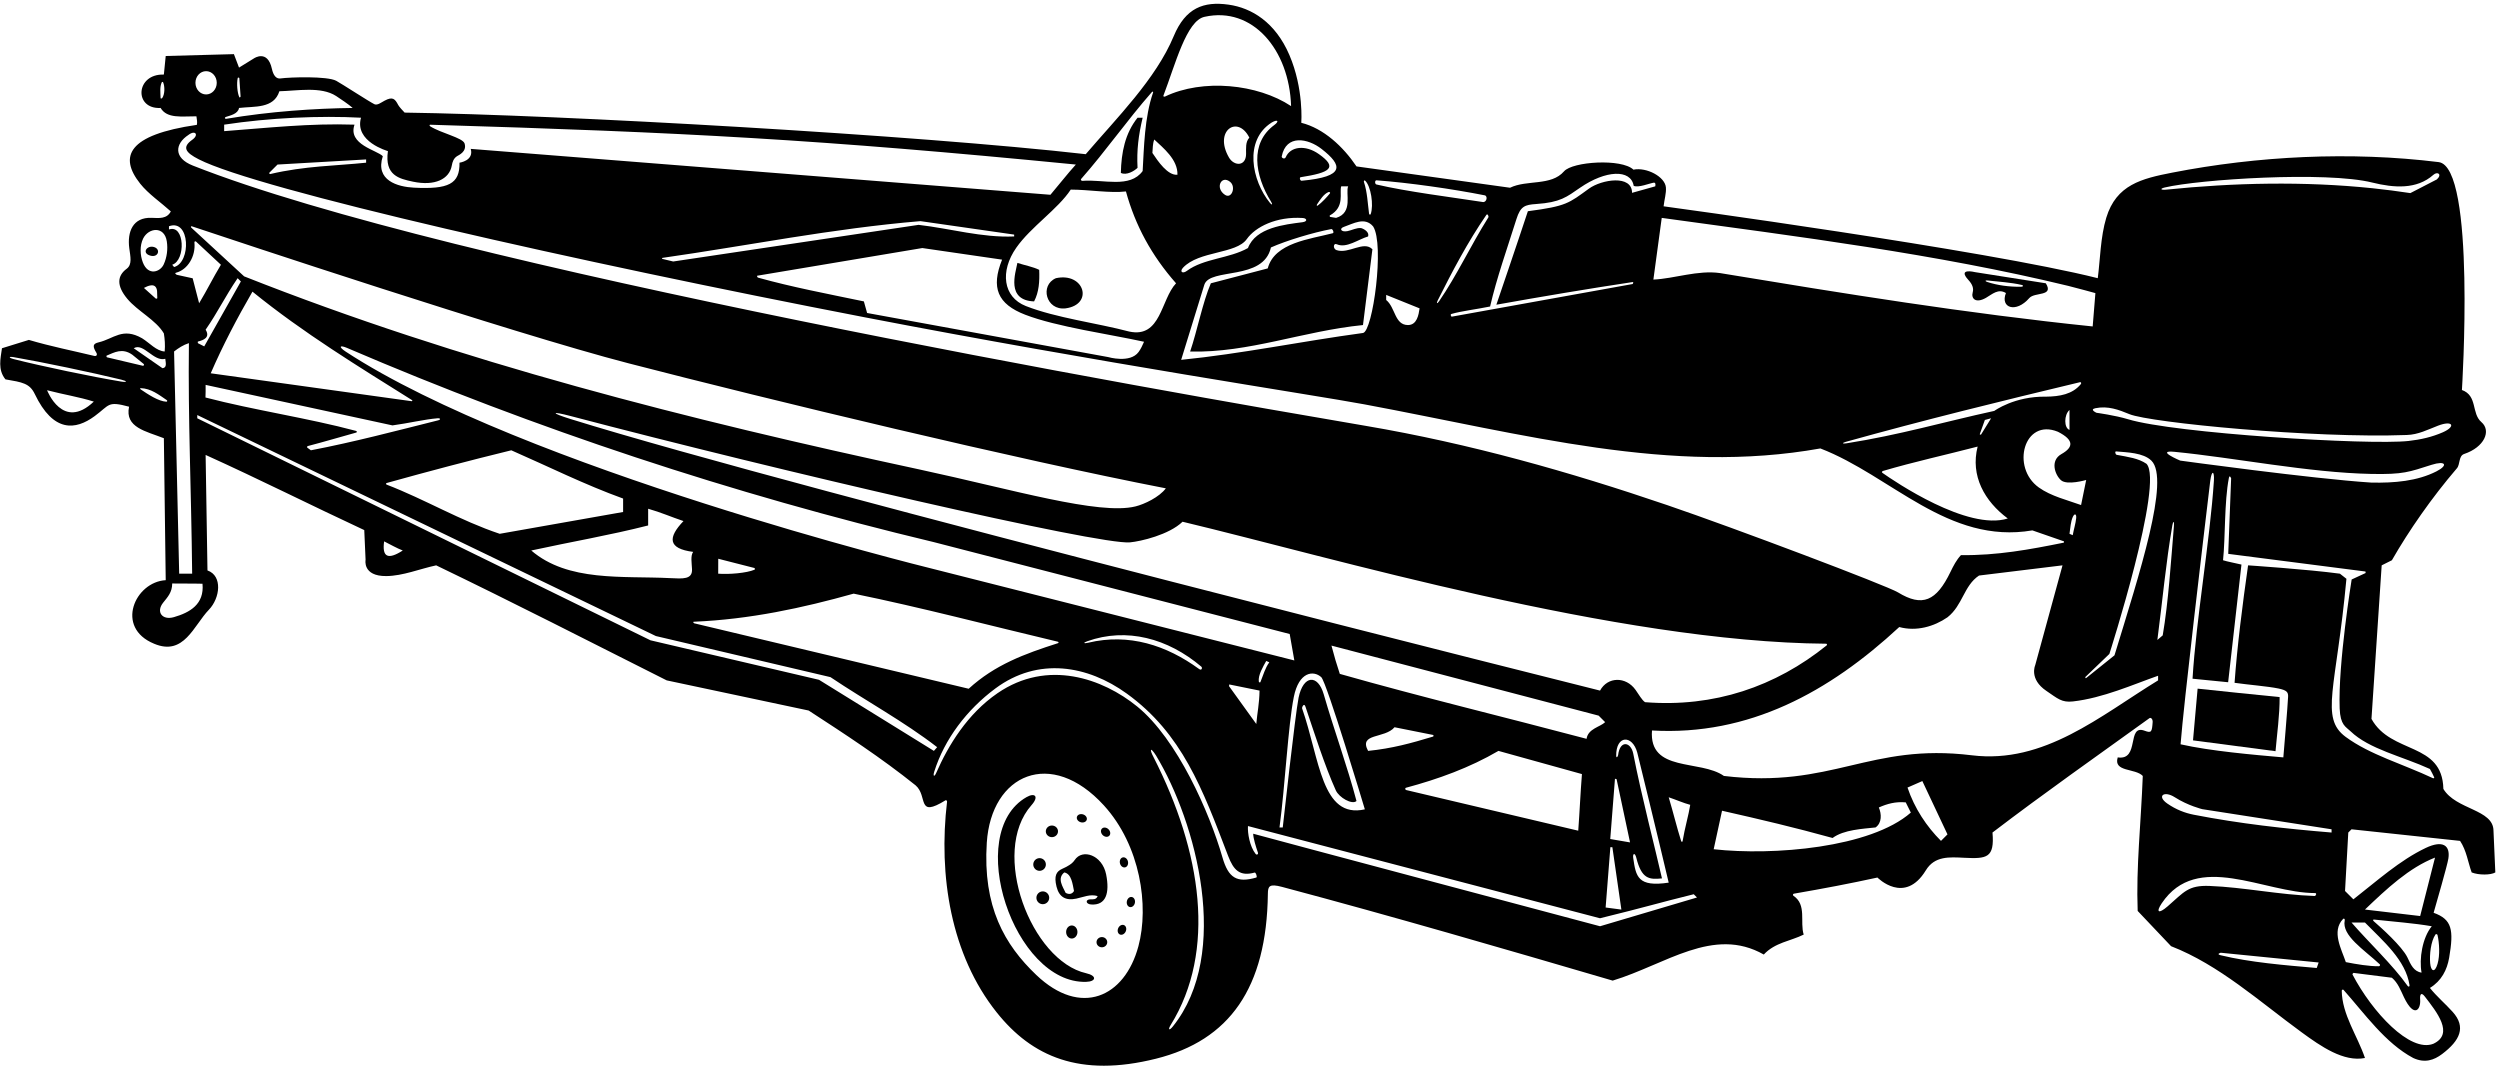 <?xml version="1.0" encoding="UTF-8"?>
<svg xmlns="http://www.w3.org/2000/svg" xmlns:xlink="http://www.w3.org/1999/xlink" width="526pt" height="225pt" viewBox="0 0 526 225" version="1.1">
<g id="surface1">
<path style=" stroke:none;fill-rule:nonzero;fill:rgb(0%,0%,0%);fill-opacity:1;" d="M 524.629 174.777 C 524.598 170.254 516.723 170.383 514.086 165.992 C 513.867 156.031 503.094 158.766 498.957 151.254 L 501.105 118.949 L 503.254 117.875 C 506.836 111.621 511.645 104.699 516.914 98.551 C 517.656 97.738 517.246 95.922 518.461 95.516 C 522.699 94.094 524.227 90.645 522.086 88.809 C 519.945 86.977 521.316 83.25 517.988 82.055 C 517.988 82.055 520.977 35.078 513.086 34.105 C 494.516 31.812 474.93 32.832 457.047 36.32 C 450.605 37.578 445.273 38.859 443.16 45.812 C 441.938 49.84 441.867 54.75 441.371 58.531 C 417.848 52.598 350.02 43.406 350.02 43.406 C 350.188 41.953 350.602 40.641 350.508 39.453 C 350.332 37.18 346.441 35.141 343.676 35.695 C 341.164 33.309 330.863 33.988 329.074 36.047 C 326.352 39.188 321.266 37.77 317.715 39.5 L 285.406 35.012 C 282.578 30.816 278.477 27.008 273.793 25.836 C 273.793 25.836 274.348 18.715 271.289 11.578 C 268.324 4.652 263.32 1.656 258.484 0.977 C 253.25 0.242 249.434 1.645 246.953 7.605 C 243.195 16.637 234.949 24.828 228.441 32.441 C 193.246 28.434 118.105 24.156 85.133 23.691 C 84.797 23.344 83.992 22.484 83.789 22.102 C 83.125 20.855 82.676 20.23 80.902 21.191 C 80.094 21.625 79.426 22.184 78.789 21.934 C 77.582 21.332 71.93 17.645 70.75 17.004 C 68.867 15.98 61.02 16.23 59.008 16.504 C 58.09 16.629 57.5 15.824 57.207 14.484 C 56.297 10.336 53.453 12.27 53.453 12.27 L 50.289 14.223 L 49.215 11.391 L 34.867 11.781 L 34.477 15.688 C 28.516 15.496 28.133 23.012 33.793 22.715 C 35.148 24.996 38.195 24.461 41.328 24.473 C 41.422 25.145 41.543 25.684 41.418 26.27 C 26.855 28.375 24.969 32.945 29.5 38.648 C 31.211 40.801 33.891 42.621 35.941 44.48 C 35.109 46.09 33.477 45.895 31.891 45.832 C 27.914 45.68 26.758 48.805 27.199 52.219 C 27.43 53.984 27.859 55.652 26.652 56.551 C 24.664 58.023 24.469 60.078 26.773 62.855 C 28.965 65.488 32.812 67.312 34.477 70.148 C 34.672 71.32 34.766 72.574 34.652 73.953 C 32.898 73.855 31.492 72.164 29.906 71.18 C 25.773 68.809 23.957 71.277 20.75 72.031 C 19.488 72.328 19.445 72.867 20.312 74.281 C 20.512 74.711 20.262 74.988 19.832 74.887 C 15.25 73.781 10.688 72.883 6.074 71.516 L 0.414 73.27 C 0.121 75.418 -0.516 77.77 1.145 79.816 C 4.723 80.43 6.238 80.652 7.32 82.906 C 11.223 91.055 15.891 90.516 19.906 87.559 C 23.141 85.18 22.562 84.336 27.156 85.57 C 26.227 89.961 30.723 90.723 34.477 92.203 L 34.867 122.07 C 28.395 122.422 24.121 132.043 32.426 135.441 C 38.699 138.094 40.734 131.629 43.957 128.281 C 46.312 125.828 46.871 121.152 43.652 120.02 L 43.262 95.719 C 54.484 100.793 65.516 106.355 76.641 111.531 L 76.918 117.785 C 76.918 117.785 76.227 121.246 81.277 121.207 C 84.75 121.18 88.355 119.68 91.77 118.949 C 108.102 126.82 124.129 135.023 140.277 143.152 L 170.141 149.496 C 177.754 154.449 185.363 159.398 192.648 165.242 C 195.297 167.539 192.781 172.203 198.949 168.375 C 199.07 168.301 199.281 168.484 199.262 168.656 C 197.414 184.164 200.039 200.887 209.707 213.012 C 217.121 222.312 227.188 226.758 243.223 222.75 C 258.664 218.891 266.52 207.926 266.762 188.02 C 266.777 186.449 267.062 185.891 269.738 186.602 C 293.09 192.816 316.738 199.711 339.309 206.32 C 350.422 202.949 360.508 194.805 371.102 200.836 C 373.441 198.297 376.762 198.004 379.496 196.637 C 378.668 193.977 380.172 190.363 377.352 188.484 C 377.172 188.363 377.211 188.07 377.434 188.031 C 383.77 186.934 389.152 185.914 395.012 184.633 C 395.012 184.633 400.723 190.461 405.195 183.117 C 407.047 180.078 410.129 180.32 413.27 180.477 C 418.02 180.711 419.684 180.527 419.219 175.164 C 430.102 166.859 441.262 159.023 452.246 151.102 C 452.496 150.926 452.922 151.191 452.922 151.875 C 452.773 154 452.684 154.293 451.227 153.746 C 447.395 152.309 450.273 160.062 445.57 159.355 C 444.594 162.477 449.277 161.598 450.84 163.258 C 450.473 173.156 449.414 182.375 449.766 191.66 L 456.793 199.078 C 466.898 203.008 475.352 210.691 484.273 217.203 C 488.352 220.184 493.117 223.492 497.59 222.602 C 495.992 217.902 492.77 213.477 492.703 208.453 C 492.703 208.258 492.949 208.129 493.07 208.262 C 497.527 213.273 501.848 219.465 507.742 222.602 C 510.172 223.73 512.109 223.062 513.82 221.77 C 517.602 218.914 518.91 216.094 516.039 212.898 C 514.559 211.25 512.625 209.598 511.254 207.863 C 513.688 206.383 514.859 204.07 515.301 201.516 C 516.312 195.609 515.902 193.434 512.035 192.051 C 512.602 190.023 514.91 182.133 515.141 180.621 C 515.559 177.848 513.941 176.711 510.375 178.406 C 504.891 181.02 500.129 185.34 495.152 189.219 L 493.395 187.465 L 494.078 175.164 L 494.762 174.484 L 517.598 176.922 C 518.965 178.973 519.258 181.41 520.039 183.559 C 521.504 184.145 524.039 184.145 525.016 183.559 Z M 34.129 20.629 C 34.031 20.766 33.789 20.75 33.789 20.648 C 33.754 19.473 33.586 18.27 34.039 17.312 C 34.082 17.223 34.273 17.203 34.312 17.293 C 34.699 18.16 34.699 19.82 34.129 20.629 Z M 512.621 99.18 C 508.602 101.223 503.793 101.648 498.898 101.535 C 486.469 100.734 458.715 96.91 458.715 96.91 C 458.715 96.91 453.398 94.664 457.496 95.062 C 470.109 96.289 485.723 99.453 498.898 99.715 C 505.727 99.852 506.84 99.305 511.605 97.797 C 514.586 96.852 515.156 97.887 512.621 99.18 Z M 457.398 110.621 C 456.777 117.984 456.242 126.633 455.035 133.684 L 453.91 134.645 C 454.945 126.793 455.715 118.285 457.07 110.48 C 457.23 109.559 457.484 109.629 457.398 110.621 Z M 455.465 39.445 C 462.684 37.738 489.391 35.988 499.129 38.41 C 503.656 39.531 508.473 39.914 511.988 36.781 C 512.859 36.008 513.883 36.676 512.719 37.746 L 507.137 40.629 C 504.629 40.246 501.738 39.871 499.207 39.609 C 484.746 38.105 469.914 38.449 455.738 39.906 C 454.59 40.023 454.395 39.699 455.465 39.445 Z M 448.039 87.141 C 452.355 88.918 486.727 92.266 506.375 91.523 C 508.801 91.457 510.832 90.379 512.969 89.559 C 516.07 88.367 516.781 89.711 513.992 90.945 C 511.738 91.941 509.301 92.5 506.746 92.781 C 498.414 93.695 457.488 91.18 447.734 88.207 C 445.004 87.375 441.109 86.852 441.109 86.852 C 441.109 86.852 439.543 86.16 440.883 85.887 C 443.5 85.344 445.785 86.211 448.039 87.141 Z M 428.973 102.57 C 423.043 98.34 425.852 87.922 432.98 90.84 C 436.465 92.613 436.242 94.117 433.715 95.543 C 431.301 96.91 432.352 99.879 433.621 101.027 C 434.887 102.176 438.934 100.988 438.934 100.988 L 437.859 106.262 C 434.992 105.223 431.555 104.414 428.973 102.57 Z M 436.828 109.023 C 436.715 110.152 436.312 111.426 436.102 112.605 L 435.422 112.312 C 435.617 110.969 435.668 109.793 436.109 108.781 C 436.473 107.953 436.922 108.102 436.828 109.023 Z M 422.438 109.09 C 413.98 111.75 398.617 101.293 396.062 99.492 C 395.824 99.324 396.035 99.133 396.203 99.082 C 402.664 97.172 409.531 95.676 416.094 93.961 C 414.531 100.109 417.559 105.48 422.438 109.09 Z M 416.531 91.379 L 417.617 88.359 L 418.926 88.008 L 416.785 91.473 Z M 419.602 86.453 C 408.824 88.809 399.664 91.52 388.484 93.277 C 387.613 93.414 387.512 93.199 388.348 92.965 C 404.605 88.43 420.844 84.434 437.664 80.406 C 437.844 80.363 437.953 80.641 437.816 80.805 C 436.051 82.98 433.305 83.422 430.504 83.457 C 423.824 83.34 419.602 86.453 419.602 86.453 Z M 435.422 86.254 L 435.422 90.449 C 434.246 90.059 434.238 87.293 435.422 86.254 Z M 443.812 137.59 C 443.812 137.59 455.359 101.527 451.625 97.586 C 449.898 96.406 447.742 96.148 445.371 95.699 C 445.043 95.637 444.938 94.949 445.223 94.977 C 447.512 95.188 450.941 95.219 452.664 96.93 C 456.602 100.836 450.164 120.652 444.887 137.883 L 438.863 142.715 L 438.719 142.48 Z M 349.629 45.844 C 378.488 49.809 407.438 53.426 435.152 60.148 C 436.777 60.543 440.871 61.672 440.871 61.672 L 440.301 68.684 C 413.754 65.949 387.887 61.754 361.926 57.461 C 357.242 56.777 352.266 58.633 347.871 58.824 Z M 319.055 46.102 C 319.918 43.367 320.844 43.086 323.215 42.926 C 328.312 42.582 329.613 41.453 332.469 39.484 C 337.801 35.812 343.121 35.52 343.73 39.102 C 344.738 39.543 346.996 38.582 347.949 38.434 C 348.477 38.355 348.262 39.207 348.262 39.207 L 343.383 40.574 C 343.383 36.695 336.973 37.77 334.328 39.68 C 330.047 42.777 329.633 43.371 321.465 44.441 C 319.414 50.688 314.832 64.113 314.832 64.113 C 324.031 62.461 334.391 60.715 343.508 59.344 C 343.793 59.301 343.516 59.758 343.516 59.758 L 305.414 66.633 C 305.414 66.633 305.004 66.168 305.414 66.047 C 307.461 65.449 310.676 65.07 313.516 64.488 C 314.883 58.566 317.098 52.305 319.055 46.102 Z M 313.152 45.734 C 309.383 51.738 306.574 57.855 302.789 63.379 C 302.379 63.984 302.168 63.859 302.496 63.207 C 305.586 57.059 308.754 51.004 312.727 45.223 C 312.984 44.844 313.273 45.543 313.152 45.734 Z M 289.617 37.938 C 296.426 38.434 305.656 39.766 312.371 41.094 C 313.062 41.227 312.828 42.559 312.035 42.512 C 305.406 41.496 295.938 40.312 289.605 38.816 C 289.227 38.73 289.238 37.91 289.617 37.938 Z M 298.68 64.879 C 298.484 66.242 298.133 68.383 296.242 68.391 C 293.41 68.391 293.605 64.684 291.652 63.121 L 291.652 62.047 Z M 287.195 37.988 C 288.441 39.094 289.066 43.188 288.391 45.055 C 288.32 45.246 288.078 45.164 288.051 44.965 C 287.77 42.895 287.684 40.406 286.969 38.273 C 286.906 38.094 287.062 37.871 287.195 37.988 Z M 288.906 47.641 C 291.34 51.418 288.832 69.754 286.773 70.059 C 273.805 71.816 261.203 74.441 248.516 75.711 L 253.395 59.898 C 254.594 56.258 265.805 59.156 267.402 52.066 C 270.652 50.621 276.305 48.906 280.102 48.199 C 280.41 48.141 280.73 48.984 280.43 49.066 C 275.668 50.32 268.152 51.035 266.734 56.473 L 254.762 59.605 C 253.07 63.504 251.848 69.754 250.402 73.969 C 262.797 74.262 274.086 69.66 286.773 68.391 L 288.754 52.445 C 286.922 50.566 283.766 53.508 281.195 52.621 C 280.422 52.355 280.5 51.055 281.27 51.395 C 283.301 52.289 285.797 50.348 287.848 49.75 C 288.141 48.871 287.066 48.188 286.383 47.992 C 285.434 47.879 284.449 48.441 283.508 48.629 C 282.164 48.895 281.695 48.09 282.762 47.73 C 284.73 47.062 287.141 45.555 288.906 47.641 Z M 262.176 32.391 C 262.156 35.055 259.645 34.984 258.578 33.145 C 255.312 27.527 260.414 24.066 262.863 28.961 C 262.02 29.848 262.184 31.238 262.176 32.391 Z M 258.828 38.273 C 260.102 39.324 259.148 41.934 257.73 40.992 C 255.559 39.547 256.988 36.746 258.828 38.273 Z M 262.32 50.309 C 264.121 47.754 268.516 45.5 274.109 45.867 C 274.973 45.926 275.191 46.602 274.039 46.754 C 270.305 47.242 264.211 47.859 262.57 52.188 C 258.641 54.41 253.273 54.352 249.699 57.004 C 248.781 57.684 248.137 57.148 248.922 56.312 C 252.246 52.766 260.098 53.461 262.32 50.309 Z M 267.453 42.473 C 267.797 43.023 267.641 43.227 267.23 42.73 C 263.344 37.988 261.676 29.516 267.566 25.777 C 268.82 25.043 269.227 25.484 268.109 26.309 C 262.965 30.094 263.926 36.809 267.453 42.473 Z M 277.117 42.984 C 277.688 42.125 278.516 40.773 279.555 40.398 C 279.734 40.336 279.941 40.535 279.824 40.68 C 279.227 41.43 278.078 42.656 277.273 43.234 C 277.059 43.391 276.969 43.215 277.117 42.984 Z M 282.188 39.207 L 283.652 39.207 C 283.035 40.629 284.789 44.746 281.113 45.844 L 279.84 45.633 C 279.84 45.633 279.672 45.398 279.812 45.32 C 283.031 43.52 281.758 40.566 282.188 39.207 Z M 278.055 31.336 C 282.469 34.773 283.145 37.176 273.879 38.027 C 273.52 38.062 273.344 37.336 273.66 37.285 C 279.844 36.32 281.555 35.297 277.5 32.426 C 274.648 30.402 271.504 30.797 270.523 33.074 C 270.301 33.594 269.609 33.246 269.676 32.906 C 270.605 28.211 275.188 29.102 278.055 31.336 Z M 253.457 3.535 C 263.516 1.301 271.273 10.422 271.645 22.324 C 264.578 17.645 253.023 16.516 245.121 20.312 C 244.949 20.395 244.719 20.289 244.773 20.148 C 247.297 13.547 249.629 4.32 253.457 3.535 Z M 247.734 36.77 C 245.684 36.965 243.637 33.938 242.465 32.18 C 242.562 31.203 242.492 30.336 242.855 29.352 C 244.707 31.105 247.832 33.547 247.734 36.77 Z M 159.297 58.016 L 194.055 52.188 L 210.84 54.629 C 208.465 60.527 209.863 63.969 215.719 66.223 C 222.324 68.766 233.469 70.316 240.707 71.906 C 240.355 72.707 240.055 73.379 239.555 74.066 C 237.781 76.488 233.16 75.129 233.16 75.129 L 182.438 65.852 L 181.758 63.414 C 173.777 61.754 166.727 60.422 159.574 58.438 C 159.227 58.34 159.297 58.016 159.297 58.016 Z M 141.641 55.02 L 139.336 54.465 C 139.336 54.465 139.203 54.281 139.398 54.254 C 157.164 51.719 175.129 48.074 193.664 46.527 L 213.379 49.359 L 213.379 49.75 C 206.645 50.043 200.008 48.09 193.273 47.309 Z M 237.586 69.758 C 230.883 67.98 222.191 66.891 215.836 64.391 C 211.027 62.5 210.355 57.074 213.832 52.109 C 216.898 47.727 222.57 44.023 225.285 39.891 C 229.199 39.906 233.582 40.672 236.898 40.281 C 238.852 47.406 242.27 53.75 247.441 59.605 C 244.219 63.023 244.301 71.203 237.586 69.758 Z M 227.461 37.664 C 232.758 31.652 237.062 25.395 242.348 19.379 C 242.516 19.191 242.68 19.266 242.602 19.496 C 240.797 24.664 240.695 31.129 240.414 35.988 C 237.73 39.688 232.152 37.688 227.758 38.051 C 227.516 38.07 227.32 37.82 227.461 37.664 Z M 50.008 16.465 C 50.07 16.172 50.355 16.406 50.355 16.406 L 50.621 20.328 C 50.621 20.328 50.441 20.641 50.344 20.43 C 49.922 19.523 49.77 17.535 50.008 16.465 Z M 47.57 24.586 C 48.426 24.297 50.09 23.973 50.289 22.715 C 53.531 22.328 57.609 22.91 58.781 19.199 C 62.496 19.121 67.531 18.129 70.723 20.203 C 71.387 20.637 73.578 22.098 74.199 22.715 C 66.281 22.809 56.754 23.445 47.625 24.992 C 47.305 25.047 47.164 24.723 47.57 24.586 Z M 47.164 26.227 C 56.727 24.766 67.402 24.309 75.957 24.766 C 74.512 29.82 81.617 31.789 81.617 31.789 C 80.898 36.891 83.926 37.602 86.926 38.23 C 91.477 39.184 94.543 37.703 95.059 34.828 C 95.199 34.047 95.434 33.34 96.148 32.867 C 96.492 32.637 98.289 31.934 97.746 30.18 C 97.34 28.973 92.836 28.039 90.516 26.578 C 90.332 26.465 90.34 26.238 90.508 26.242 C 144.152 27.855 172.117 29.316 226.359 34.621 C 224.629 36.512 222.875 38.797 221.012 40.98 L 99.043 31.324 C 99.754 33.82 96.68 34.23 96.68 34.23 C 96.758 38.723 94.348 39.855 87.074 39.484 C 83.691 39.312 78.879 37.977 80.543 32.863 C 79.328 31.59 73.129 30.426 74.59 26.227 C 65.188 25.91 56.277 26.914 47.164 27.594 Z M 77.031 33.547 L 77.031 34.23 C 70.703 34.891 64.109 34.906 56.852 36.621 C 56.648 36.668 56.652 36.359 56.652 36.359 L 58.391 34.621 Z M 41.121 17.422 C 41.121 16.07 42.125 14.973 43.363 14.973 C 44.602 14.973 45.605 16.07 45.605 17.422 C 45.605 18.777 44.602 19.871 43.363 19.871 C 42.125 19.871 41.121 18.777 41.121 17.422 Z M 39.66 28.379 C 41.094 27.285 41.914 28.371 40.453 29.406 C 38.266 30.961 38.984 32.078 41.824 33.523 C 54.25 39.863 121.137 55.016 181.934 66.758 C 231.363 76.309 276.527 83.109 287.031 85.07 C 320.945 91.398 351.609 99.977 383.008 94.352 C 397.941 100.109 409.852 114.617 427.613 111.594 L 434.242 113.895 C 434.242 113.895 434.352 114.145 434.16 114.184 C 427.133 115.605 420.18 116.895 412.582 116.801 C 411.637 117.812 410.992 119.062 410.387 120.316 C 407.402 126.508 404.465 127.773 399.328 124.633 C 397.008 123.215 365.07 111.148 350.773 106.273 C 330.254 99.281 309.297 93.336 287.402 89.609 C 244.676 82.336 94.094 56.02 40.559 34.832 C 36.484 33.219 36.773 30.262 39.66 28.379 Z M 343.641 158.59 C 343.152 156.078 340.832 155.613 340.449 158.891 C 340.273 159.496 340.051 159.363 340.047 159.043 C 339.988 154.605 343.477 154.559 344.488 158.379 C 344.609 158.84 348.945 176.531 351.094 185.707 C 344.578 186.684 344.199 184.441 343.629 180.527 C 343.484 179.543 343.988 179.309 344.277 180.469 C 345.398 184.957 346.973 185.09 349.68 184.816 C 348.305 178.715 345.363 167.469 343.641 158.59 Z M 338.797 176.531 L 339.789 163.848 L 340.129 163.93 L 342.961 177.242 Z M 341.137 191.375 L 337.824 190.938 L 338.82 178.258 L 339.242 178.246 Z M 344.125 145.156 C 342.086 142.281 338.23 142.359 336.648 145.301 C 336.648 145.301 168.094 103.098 120.043 88.164 C 115.805 86.848 115.953 86.457 120.016 87.523 C 164.141 99.141 231.281 114.715 237.75 114.113 C 240 113.906 245.973 112.523 248.809 109.773 C 280.219 117.281 340.219 135.09 384.219 135.438 C 384.402 135.441 384.469 135.684 384.32 135.801 C 373.574 144.449 360.652 148.895 346.113 147.738 C 345.434 147.273 344.848 146.172 344.125 145.156 Z M 295.824 165.742 C 302.613 163.918 309.211 161.531 315.273 157.988 C 321.312 159.652 326.887 161.211 332.84 162.867 C 332.523 166.82 332.355 170.871 332.062 174.777 L 295.77 166.203 C 295.77 166.203 295.508 165.824 295.824 165.742 Z M 287.848 157.988 C 285.797 154.18 291.348 155.461 293.41 153.012 L 301.562 154.641 C 301.562 154.641 301.719 154.914 301.484 154.984 C 296.84 156.391 292.922 157.469 287.848 157.988 Z M 281.895 141.785 C 281.211 139.738 280.746 138.152 280.137 135.832 L 336.355 150.57 L 337.723 151.938 C 336.715 152.945 334.109 153.305 333.816 155.449 C 316.543 150.863 299.07 146.668 281.895 141.785 Z M 278.516 146.09 C 277.277 141.801 274.211 142 273.223 146.785 C 272.527 150.176 269.891 174.094 269.891 174.094 L 269.207 174.094 C 270.398 165.246 271 152.707 272.219 146.633 C 273.285 141.312 276.359 140.996 277.988 142.469 C 279.141 143.508 287.164 170.285 287.164 170.285 C 278.035 172.344 277.695 159.742 273.965 149.051 C 273.891 148.836 274.363 147.773 274.664 148.668 C 276.434 153.91 278.734 161.172 281.055 166.289 C 281.746 167.82 284.5 169.379 285.406 168.531 C 283.512 161.312 280.699 153.676 278.516 146.09 Z M 264.852 143.398 C 264.668 142.059 265.746 140.27 266.414 139.066 L 267.059 139.348 C 266.16 140.605 265.852 141.898 265.188 143.516 C 265.129 143.652 264.879 143.586 264.852 143.398 Z M 265.008 145.301 C 264.969 148.074 264.52 149.984 264.324 152.328 L 258.586 144.363 L 258.637 144.008 Z M 195.441 119.477 C 195.441 119.477 110.238 98.496 72.742 73.984 C 71.094 72.895 71.562 72.578 73.004 73.199 C 112.773 90.258 153.938 103.883 196.492 114.066 L 271.352 133.395 C 271.645 135.246 272.035 137.102 272.328 138.957 Z M 252.293 140.762 C 245.414 135.754 237.531 133.188 228.969 135.227 C 227.977 135.465 227.824 135.25 228.762 134.918 C 237.027 131.969 245.715 134.293 252.762 140.266 C 253.031 140.496 252.852 141.168 252.293 140.762 Z M 179.609 124.902 C 193.77 127.793 208.309 131.633 222.57 135.016 C 222.762 135.059 222.773 135.266 222.594 135.324 C 215.539 137.582 209.332 139.867 203.812 144.91 L 146.051 131.141 C 146.051 131.141 145.633 130.828 146.012 130.812 C 157.781 130.309 168.832 127.926 179.609 124.902 Z M 151.109 120.703 L 151.121 117.562 L 158.758 119.512 C 158.758 119.512 158.93 119.793 158.754 119.867 C 157.07 120.578 153.41 120.883 151.109 120.703 Z M 145.602 119.777 C 145.684 121.934 143.707 121.773 140.984 121.637 C 130.996 121.133 119.52 122.473 111.777 115.824 C 120.094 114.004 128.34 112.609 136.371 110.555 L 136.371 107.039 C 139.074 107.805 141.289 108.793 143.805 109.633 C 140.523 113.066 140.449 115.43 145.84 116.117 C 145.242 116.945 145.555 118.488 145.602 119.777 Z M 74.891 90.656 C 64.719 87.938 53.445 86.305 43.23 83.633 C 43.238 82.871 43.297 81.953 43.262 80.98 L 82.574 89.504 C 85.777 89.078 89.398 88.215 92.031 88.008 C 92.738 87.953 92.762 88.297 92.184 88.438 C 83.328 90.652 74.488 93.004 65.414 94.742 L 64.625 94.168 C 64.625 94.168 64.59 93.898 64.715 93.863 C 68.266 92.938 71.941 91.844 74.945 91.012 C 75.156 90.953 75.117 90.719 74.891 90.656 Z M 40.43 120.703 L 37.699 120.703 L 36.625 73.953 C 37.512 73.262 38.57 72.559 39.746 72.195 C 39.551 88.594 40.234 102.355 40.43 120.703 Z M 37.199 57.82 C 37.199 57.82 36.582 57.496 37.066 57.371 C 39.441 56.758 41.211 53.961 40.906 51 C 40.887 50.812 41.09 50.684 41.254 50.836 C 42.953 52.418 46.48 55.703 46.48 55.703 C 44.797 58.492 43.613 60.949 41.895 63.805 L 40.535 58.551 Z M 51.363 58.145 L 40.242 47.891 C 40.242 47.891 39.973 47.48 40.48 47.652 C 47.984 50.16 107.828 70.121 132.203 76.43 C 162.422 84.25 214.051 96.68 245.293 102.746 C 243.918 104.602 240.766 106.094 238.898 106.551 C 231.25 108.434 213.066 102.996 193.449 98.773 C 144.852 88.316 96.852 76.148 51.363 58.145 Z M 53.117 61.363 C 63.902 70.125 75.535 77.176 86.719 84.203 C 86.871 84.301 86.633 84.418 86.633 84.418 L 44.336 78.539 C 46.871 72.688 49.898 66.926 53.117 61.363 Z M 41.695 71.848 C 42.824 71.566 44.281 71.008 43.262 69.367 C 45.879 65.59 47.234 62.605 49.996 58.531 L 50.68 59.215 L 42.969 72.879 L 41.656 72.215 C 41.656 72.215 41.508 71.895 41.695 71.848 Z M 81.355 101.625 C 90.23 99.152 98.609 96.934 107.578 94.742 C 115.387 98.16 123 101.965 131.102 104.895 L 131.102 107.723 L 105.141 112.312 C 96.82 109.539 89.441 105.078 81.344 101.965 C 81.176 101.898 81.18 101.676 81.355 101.625 Z M 35.551 47.602 C 40.027 45.965 40.238 55.254 36.625 56.184 L 36.234 55.703 C 39.113 54.766 38.875 47.121 35.551 48.285 Z M 32.781 62.824 L 30.281 60.582 C 30.906 60.258 32.801 59.234 33.047 61.203 C 33.047 61.453 33.074 62.184 33.094 62.664 C 33.102 62.93 32.781 62.824 32.781 62.824 Z M 34.441 55.641 C 33.715 57.223 31.18 58.133 30.055 55.215 C 29.457 53.66 29.391 51.672 30.113 50.195 C 31.246 47.895 34.582 47.492 35.094 50.766 C 35.352 52.406 35.125 54.152 34.441 55.641 Z M 34.777 75.492 C 34.875 76.371 35.16 77.371 34.184 77.469 L 28.133 73.27 C 30.191 72.043 32.316 76.172 34.777 75.492 Z M 9.906 82.105 C 13.414 83.023 16.629 83.512 19.738 84.496 C 13.188 90.723 9.906 82.105 9.906 82.105 Z M 25.465 80.277 C 19.359 79.27 8.801 77.059 2.895 75.559 C 1.781 75.277 1.762 74.953 2.891 75.148 C 8.668 76.137 19.512 78.406 25.508 79.875 C 26.859 80.207 26.809 80.5 25.465 80.277 Z M 22.488 75.172 C 22.488 75.172 22.273 74.891 22.469 74.809 C 24.047 74.156 25.723 73.141 27.84 74.637 L 30.309 76.645 L 30.176 76.988 Z M 29.598 81.926 C 29.465 81.836 29.457 81.66 29.582 81.664 C 31.773 81.73 33.41 83.047 35.102 84.195 C 35.25 84.297 35.188 84.531 34.996 84.52 C 33.324 84.43 31.168 82.984 29.598 81.926 Z M 36.598 129.844 C 34.137 130.559 32.781 128.754 34.316 126.816 C 35.281 125.598 36.215 124.656 36.234 122.766 C 38.883 122.812 39.949 122.746 42.605 122.82 C 43.02 127.141 39.941 128.879 36.598 129.844 Z M 80.82 113.902 C 82.039 114.516 83.473 115.336 84.742 115.824 C 81.582 117.867 80.363 117.184 80.82 113.902 Z M 172.32 143.031 L 136.863 134.719 L 41.504 88.008 L 41.504 87.324 L 137.996 133.824 L 174.73 142.469 C 182.145 147.449 190.246 151.84 197.176 157.207 L 196.492 157.988 Z M 239.523 199.082 C 236.633 209.867 227.375 214.035 218.035 205.133 C 211.363 198.773 206.746 190.785 207.621 177.293 C 208.559 162.84 221.18 157.301 232.262 169.461 C 239.953 177.898 241.797 190.609 239.523 199.082 Z M 246.77 215.965 C 246 216.926 245.676 216.691 246.316 215.656 C 255.949 200.09 252.859 179.266 242.73 159.355 C 241.77 157.543 242.035 157.094 243.234 158.969 C 251.699 172.988 259.086 200.625 246.77 215.965 Z M 264.324 184.633 C 260.242 185.82 258.453 184.734 257.203 180.391 C 254.488 170.953 247.703 155.508 239.27 148.652 C 232.02 142.754 220.406 138.621 209.883 145.844 C 203.551 150.191 199.531 156.789 196.969 162.645 C 196.578 163.539 196.258 163.336 196.562 162.367 C 198.699 155.547 203.414 149.312 209.441 144.844 C 218.438 138.168 228.852 139.988 237.062 145.922 C 248.715 154.344 253.004 165.945 258.398 180.09 C 259.543 183.082 260.848 184.453 263.988 183.586 C 264.219 183.52 264.594 184.555 264.324 184.633 Z M 336.648 194.883 C 336.648 194.883 266.336 176.176 263.668 175.414 C 263.699 176.418 264.234 178.156 264.672 179.398 C 264.785 179.734 264.418 179.973 264.172 179.656 C 262.941 178.086 262.469 175.289 262.57 173.801 L 336.641 193.203 C 346.648 190.746 348.629 190.055 356.363 188.148 L 357.047 188.832 Z M 351.094 167.746 C 352.652 168.27 354.262 168.984 355.625 169.336 C 355.301 171.438 354.453 174.312 354.02 176.973 C 353.984 177.188 353.777 177.168 353.707 176.941 C 352.824 174.156 352.043 170.914 351.094 167.746 Z M 360.559 178.68 L 362.316 170.578 C 370.648 172.465 377.469 174.074 385.578 176.312 C 387.922 174.555 391.988 174.387 394.621 174.094 C 395.988 173.117 395.891 171.262 395.305 169.895 C 397.062 169.113 398.82 168.625 400.969 168.82 L 402.039 170.969 C 393.551 178.398 373.051 180.066 360.559 178.68 Z M 408.383 176.922 C 405.359 173.898 402.82 170.09 401.34 165.703 L 404.461 164.336 L 409.75 175.555 Z M 454.062 143.152 C 441.898 150.602 430.098 160.785 414.879 158.914 C 393.266 156.258 385.516 165.98 362.707 163.258 C 357.73 159.746 346.895 162.574 347.578 153.695 C 367.977 154.863 384.863 145.594 399.602 131.93 C 403.211 132.906 406.922 131.832 409.75 129.879 C 412.973 127.344 413.168 123.242 416.387 121.094 L 433.953 118.949 L 428.203 139.977 C 428.203 139.977 426.879 142.879 430.551 145.359 C 432.941 146.977 433.781 147.852 436.152 147.582 C 442.469 146.867 448.812 144.016 454.062 142.176 Z M 456.059 190.703 C 454.164 192.344 453.551 191.957 454.828 190.055 C 462.258 178.973 476.363 187.902 487.082 187.902 C 487.531 187.902 487.246 188.523 487.004 188.516 C 479.512 188.266 472.027 186.668 464.895 186.402 C 460.355 186.23 459.551 187.676 456.059 190.703 Z M 487.441 203.664 C 480.664 203.078 473.461 202.492 467.234 200.988 C 466.199 200.734 467.254 200.457 467.254 200.457 L 487.844 202.508 Z M 490.562 175.164 C 480.68 174.348 471.281 173.309 461.562 171.418 C 459.742 171.062 457.852 170.352 456 169.066 C 453.719 167.484 455.316 166.293 457.57 167.738 C 460.371 169.527 463.367 170.25 463.367 170.25 L 490.562 174.484 Z M 511.969 219.613 C 507.062 221.523 499.105 212.945 494.969 205.043 C 494.898 204.91 495.176 204.695 495.176 204.695 L 503.254 205.715 C 504.527 206.785 505.109 208.387 505.789 209.812 C 507.922 214.266 509.367 212.492 509.199 210.281 C 509.113 209.145 509.445 208.715 510.184 209.672 C 512.668 212.91 516.438 217.527 511.969 219.613 Z M 509.496 204.641 C 507.828 204.395 507.215 202.93 506.52 201.445 C 505.391 199.109 500.973 195.16 499.465 193.852 C 499.145 193.574 499.32 193.457 499.504 193.477 C 503.625 193.93 507.84 194.223 511.645 194.883 C 509.652 197.32 508.965 201.742 509.496 204.641 Z M 512.43 196.605 C 512.52 196.477 512.805 196.547 512.848 196.715 C 513.238 198.355 513.391 201.02 512.855 202.812 C 512.281 204.758 511.461 204.398 511.309 202.66 C 511.152 200.898 511.43 198.066 512.43 196.605 Z M 512.328 180.438 L 509.203 192.734 L 497.59 191.367 C 502.18 186.977 506.863 182.582 512.328 180.438 Z M 497.59 194.102 C 501.395 197.996 506.168 201.98 506.969 207.312 C 507.008 207.59 506.738 207.688 506.574 207.449 C 503.395 202.965 498.285 198.18 494.762 194.102 Z M 500.711 202.902 C 500.844 203.027 500.711 203.293 500.504 203.297 C 498.484 203.32 495.773 202.871 493.562 202.43 C 492.66 199.73 490.504 195.977 492.965 193.367 C 493.172 193.148 493.398 193.355 493.332 193.66 C 492.652 196.844 497.391 199.801 500.711 202.902 Z M 511.883 163.727 C 505.555 160.742 498.617 158.797 493.52 155.035 C 488.047 150.992 491.57 144.84 493.688 121.777 L 492.32 120.703 C 485.48 119.781 472.996 118.949 472.996 118.949 C 471.832 127.094 470.688 136.117 470.152 143.664 C 473.023 144.074 477.109 144.391 479.379 144.859 C 481.137 145.227 481.465 145.621 481.414 146.617 C 481.363 148.215 480.414 159.355 480.414 159.355 C 474.109 158.805 465.125 158.031 458.793 156.602 C 459.445 148.16 463.504 113.961 465.047 101.082 C 465.344 98.879 465.922 99.035 465.809 101.094 C 464.984 113.719 462.066 130.27 461.309 142.801 L 468.801 143.543 L 471.602 118.785 C 470 118.402 468.777 118.203 467.727 117.875 C 468.23 113.156 467.977 105.594 468.953 100.578 C 469.109 99.785 469.43 100.641 469.43 100.641 L 468.82 116.531 L 497.695 120.246 L 497.73 120.562 L 494.789 121.922 C 494.789 121.922 491.906 139.645 492.266 149.055 C 492.402 152.594 493.559 152.898 494.555 153.859 C 498.469 157.633 505.383 159.109 511.254 161.793 C 511.57 162.348 511.891 162.969 512.152 163.547 C 512.215 163.684 512.031 163.801 511.883 163.727 "/>
<path style=" stroke:none;fill-rule:nonzero;fill:rgb(0%,0%,0%);fill-opacity:1;" d="M 32.406 51.977 C 30.938 51.531 29.723 53.242 31.617 53.781 C 33.316 54.277 33.879 52.422 32.406 51.977 "/>
<path style=" stroke:none;fill-rule:nonzero;fill:rgb(0%,0%,0%);fill-opacity:1;" d="M 228.523 204.766 C 216.992 202.172 208.211 179.324 217.043 169.383 C 218.641 167.582 217.762 166.707 215.996 167.707 C 202.723 175.254 213.355 207.023 228.516 206.582 C 230.66 206.52 230.84 205.289 228.523 204.766 "/>
<path style=" stroke:none;fill-rule:nonzero;fill:rgb(0%,0%,0%);fill-opacity:1;" d="M 214.062 55.312 C 213.648 57.48 211.664 63.195 217.574 63.414 C 218.605 61.445 218.746 59.215 218.648 56.777 C 217.375 56.137 215.527 55.801 214.062 55.312 "/>
<path style=" stroke:none;fill-rule:nonzero;fill:rgb(0%,0%,0%);fill-opacity:1;" d="M 222.164 58.531 C 218.715 60.012 220.07 65.379 224.211 64.879 C 230.164 64.066 228.164 57.227 222.164 58.531 "/>
<path style=" stroke:none;fill-rule:nonzero;fill:rgb(0%,0%,0%);fill-opacity:1;" d="M 226.102 180.969 C 225.559 181.797 224.504 182.34 223.473 182.809 C 222.246 183.363 221.734 184.27 222.289 186.543 C 222.848 188.82 224.305 189.523 226.438 189.074 C 227.938 188.758 229.387 188.059 230.945 188.535 C 230.648 189.309 230.027 189.215 229.434 189.219 C 228.32 189.227 228.391 190.223 229.578 190.305 C 232.703 190.52 233.516 187.922 232.73 183.973 C 231.914 179.891 227.734 178.477 226.102 180.969 Z M 224.211 187.855 C 223.629 186.586 222.355 184.828 223.922 183.559 C 225.48 183.852 225.676 186.098 225.969 187.465 C 225.578 188.148 224.895 188.242 224.211 187.855 "/>
<path style=" stroke:none;fill-rule:nonzero;fill:rgb(0%,0%,0%);fill-opacity:1;" d="M 239.34 35.305 C 239.145 31.598 239.535 28.473 240.414 24.766 L 239.34 24.766 C 236.703 28.082 235.926 32.086 235.828 36.379 C 236.996 36.965 238.656 35.988 239.34 35.305 "/>
<path style=" stroke:none;fill-rule:nonzero;fill:rgb(0%,0%,0%);fill-opacity:1;" d="M 415.059 61.5 C 414.684 62.809 415.676 63.906 417.848 62.664 C 419.164 61.91 420.43 60.652 422.047 61.656 C 420.793 64.793 424.16 65.945 426.965 62.711 C 428.105 61.406 432.199 62.438 430.441 59.605 L 415.547 57.258 C 415.547 57.258 411.727 56.285 414.176 58.934 C 414.984 59.812 415.297 60.66 415.059 61.5 Z M 418.141 59.008 C 420.527 59.281 423.016 59.406 425.348 59.945 C 425.781 60.043 425.703 60.332 425.242 60.336 C 422.73 60.359 420.328 60.059 418.074 59.312 C 417.637 59.164 417.684 58.953 418.141 59.008 "/>
<path style=" stroke:none;fill-rule:nonzero;fill:rgb(0%,0%,0%);fill-opacity:1;" d="M 461.41 155.773 L 478.77 158.051 C 479.074 154.469 479.66 150.43 479.633 146.668 C 473.973 146.082 468.102 145.527 462.379 144.891 L 461.41 155.773 "/>
<path style=" stroke:none;fill-rule:nonzero;fill:rgb(0%,0%,0%);fill-opacity:1;" d="M 219.406 187.547 C 218.66 187.547 218.059 188.152 218.059 188.895 C 218.059 189.641 218.66 190.242 219.406 190.242 C 220.148 190.242 220.754 189.641 220.754 188.895 C 220.754 188.152 220.148 187.547 219.406 187.547 "/>
<path style=" stroke:none;fill-rule:nonzero;fill:rgb(0%,0%,0%);fill-opacity:1;" d="M 217.398 181.887 C 217.398 182.625 217.992 183.223 218.723 183.223 C 219.457 183.223 220.051 182.625 220.051 181.887 C 220.051 181.148 219.457 180.551 218.723 180.551 C 217.992 180.551 217.398 181.148 217.398 181.887 "/>
<path style=" stroke:none;fill-rule:nonzero;fill:rgb(0%,0%,0%);fill-opacity:1;" d="M 221.32 176.137 C 222.031 176.137 222.605 175.59 222.605 174.914 C 222.605 174.238 222.031 173.691 221.32 173.691 C 220.613 173.691 220.039 174.238 220.039 174.914 C 220.039 175.59 220.613 176.137 221.32 176.137 "/>
<path style=" stroke:none;fill-rule:nonzero;fill:rgb(0%,0%,0%);fill-opacity:1;" d="M 226.695 196.094 C 226.695 195.332 226.16 194.719 225.504 194.719 C 224.844 194.719 224.312 195.332 224.312 196.094 C 224.312 196.852 224.844 197.469 225.504 197.469 C 226.16 197.469 226.695 196.852 226.695 196.094 "/>
<path style=" stroke:none;fill-rule:nonzero;fill:rgb(0%,0%,0%);fill-opacity:1;" d="M 231.836 197.16 C 231.215 197.16 230.707 197.645 230.707 198.238 C 230.707 198.832 231.215 199.312 231.836 199.312 C 232.461 199.312 232.965 198.832 232.965 198.238 C 232.965 197.645 232.461 197.16 231.836 197.16 "/>
<path style=" stroke:none;fill-rule:nonzero;fill:rgb(0%,0%,0%);fill-opacity:1;" d="M 227.371 172.996 C 227.945 173.168 228.516 172.934 228.652 172.477 C 228.785 172.02 228.434 171.512 227.863 171.344 C 227.289 171.172 226.719 171.406 226.586 171.863 C 226.449 172.32 226.801 172.828 227.371 172.996 "/>
<path style=" stroke:none;fill-rule:nonzero;fill:rgb(0%,0%,0%);fill-opacity:1;" d="M 232.012 175.707 C 232.438 176.125 233.051 176.188 233.387 175.848 C 233.723 175.512 233.648 174.895 233.223 174.477 C 232.801 174.059 232.184 173.996 231.852 174.336 C 231.516 174.676 231.59 175.289 232.012 175.707 "/>
<path style=" stroke:none;fill-rule:nonzero;fill:rgb(0%,0%,0%);fill-opacity:1;" d="M 236.734 182.492 C 237.195 182.379 237.457 181.82 237.316 181.238 C 237.176 180.66 236.684 180.285 236.223 180.398 C 235.758 180.512 235.5 181.07 235.641 181.648 C 235.781 182.227 236.27 182.605 236.734 182.492 "/>
<path style=" stroke:none;fill-rule:nonzero;fill:rgb(0%,0%,0%);fill-opacity:1;" d="M 237.738 190.848 C 238.203 190.938 238.676 190.531 238.785 189.949 C 238.895 189.363 238.602 188.816 238.137 188.73 C 237.668 188.641 237.199 189.043 237.09 189.629 C 236.977 190.215 237.27 190.762 237.738 190.848 "/>
<path style=" stroke:none;fill-rule:nonzero;fill:rgb(0%,0%,0%);fill-opacity:1;" d="M 235.613 196.613 C 236.047 196.812 236.598 196.535 236.844 195.992 C 237.094 195.449 236.941 194.852 236.512 194.652 C 236.078 194.453 235.523 194.73 235.277 195.273 C 235.027 195.816 235.18 196.414 235.613 196.613 "/>
</g>
</svg>
